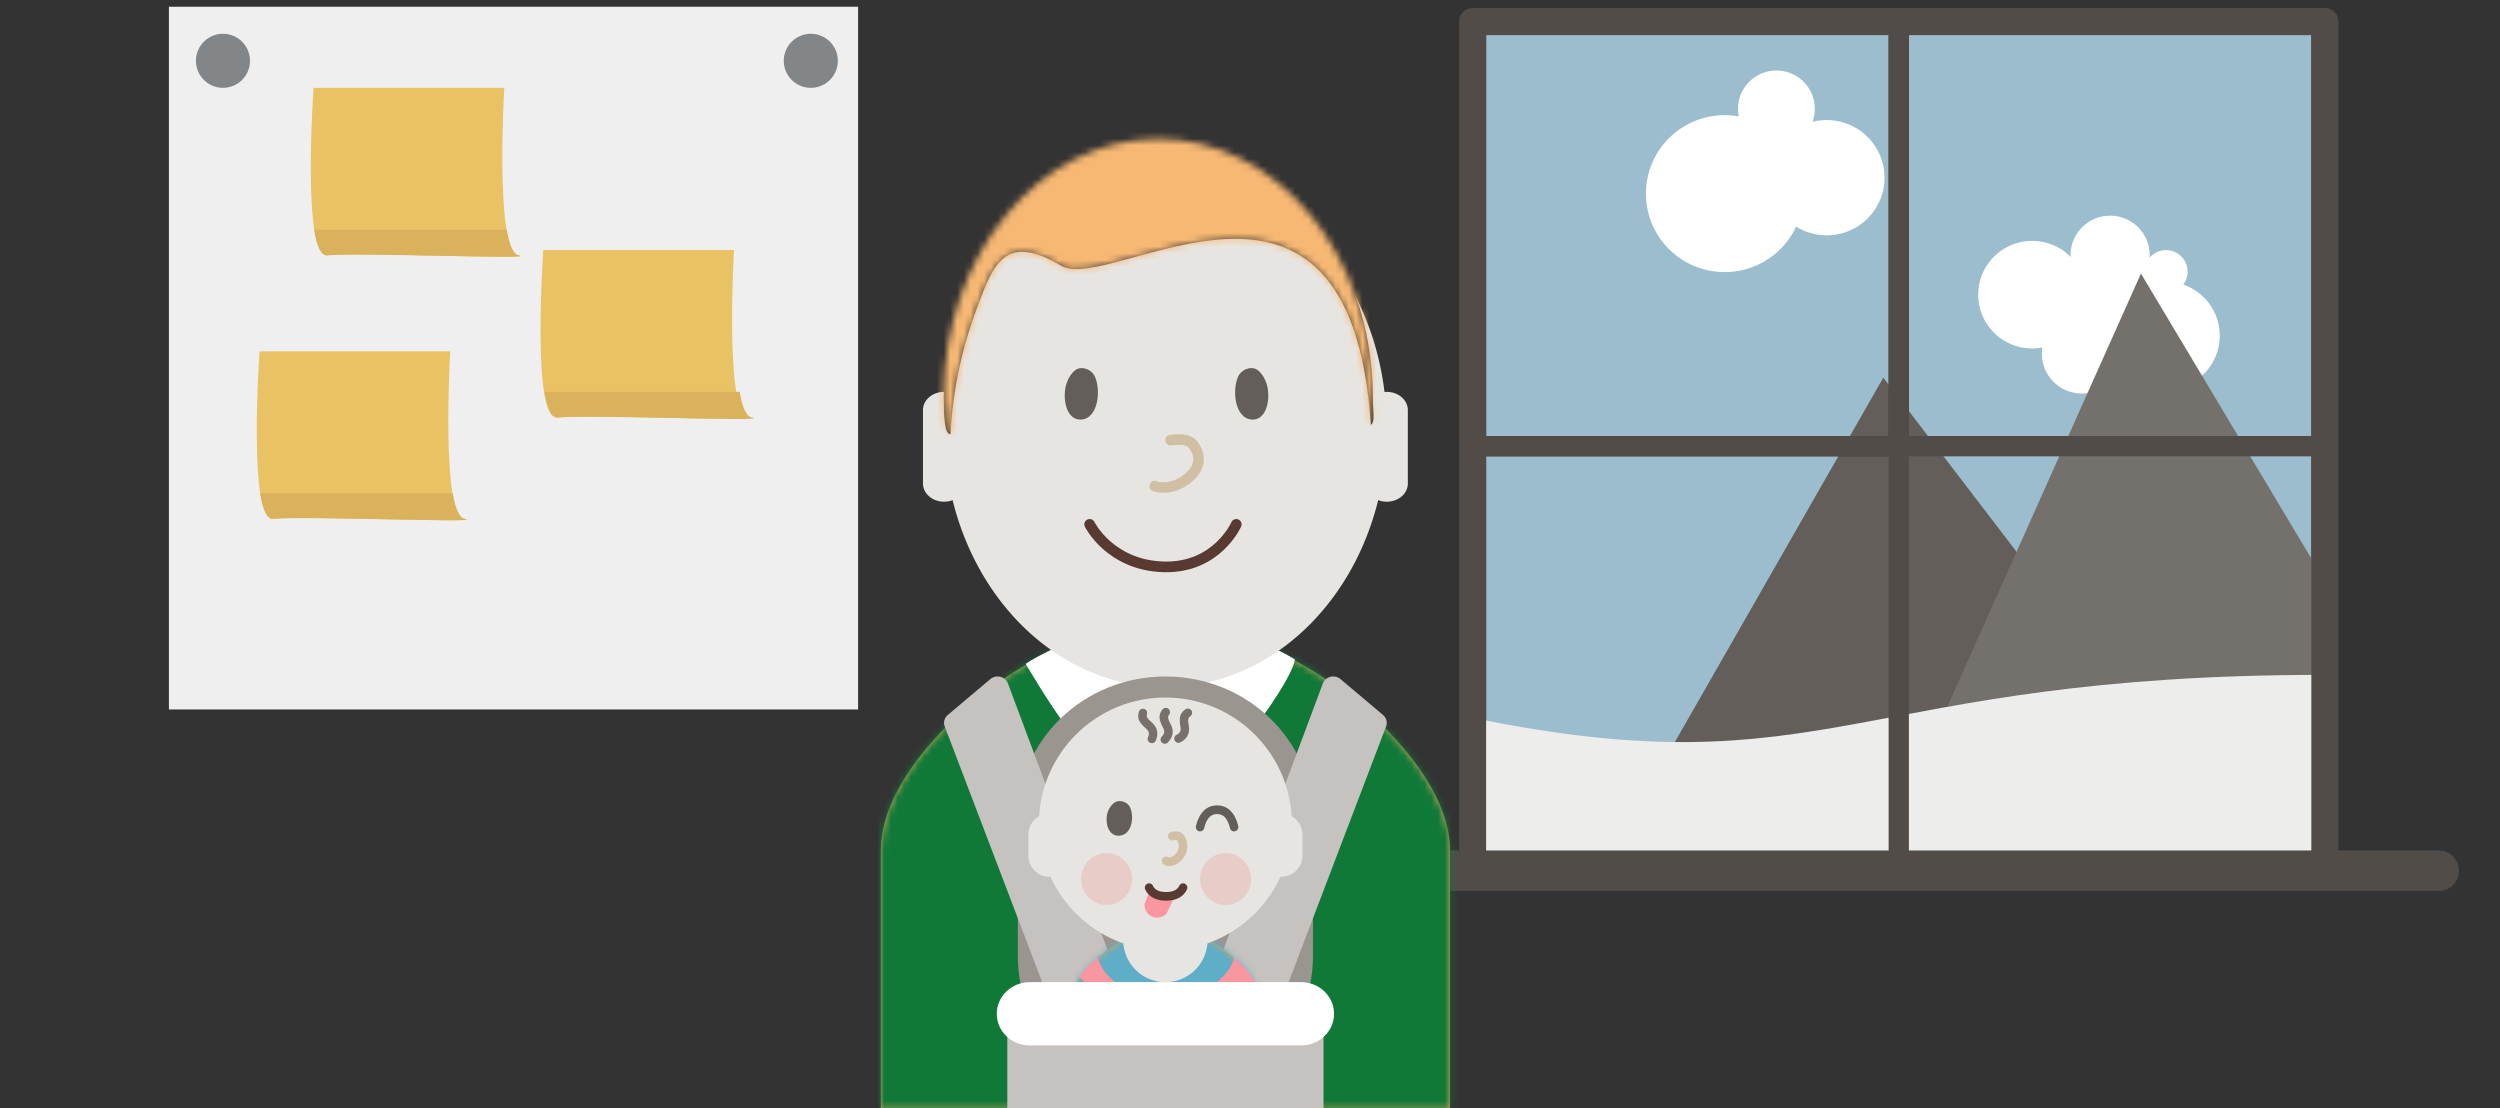 <svg xmlns="http://www.w3.org/2000/svg" xmlns:xlink="http://www.w3.org/1999/xlink" width="370" height="164" viewBox="0 0 370 164">
    <rect x="0" y="0" width="370" height="164" fill="#333333" stroke="none"/>
    <defs>
        <path id="a" d="M41.923 0H29.339C22.553 0 0 15.943 0 30.456V68.64h84.24V30.456C84.24 15.943 61.293 0 54.51 0H41.922z"/>
        <path id="c" d="M64.848 43.778c.508-.6.169-2.098.169-4.008 0-21.105-14.216-38.21-31.75-38.21-17.536 0-31.752 17.105-31.752 38.21 0 2.78.1 5.542.993 5.468.526-10.28 3.54-17.683 4.624-20.52 2.148-5.622 4.362-8.776 11.77-4.385C26.224 24.675 61.69-2.428 64.737 43.93c-.102.107-.065.057.111-.152z"/>
        <path id="e" d="M82.221 78.075v12.628H53.958V78.075c0-3.612 4.617-7.737 7.708-9.435h12.847c3.12 1.728 7.708 5.864 7.708 9.435z"/>
        <path id="g" d="M24.226 2.617c1.353 1.204 2.687 2.672 3.395 4.124-.427.265-2.435.265-2.66-.367.237.61.078 1.332-.442 1.777a1.52 1.52 0 0 1-2.102-.115 1.583 1.583 0 0 1-.619 2.034 1.517 1.517 0 0 1-1.682-.094 1.572 1.572 0 0 1-.998 1.7 1.516 1.516 0 0 1-1.465-.23 1.546 1.546 0 0 1-1.17.984 1.521 1.521 0 0 1-1.37-.45 1.537 1.537 0 0 1-1.378.867 1.534 1.534 0 0 1-1.324-.767 1.517 1.517 0 0 1-1.266.35 1.546 1.546 0 0 1-1.17-.984c-.404.316-.952.42-1.466.23a1.572 1.572 0 0 1-.997-1.7 1.517 1.517 0 0 1-1.682.094 1.583 1.583 0 0 1-.62-2.034 1.52 1.52 0 0 1-2.1.115 1.588 1.588 0 0 1-.443-1.777c-.447.2-.962-.615-1.382-.858.645-1.01 1.676-2.04 2.742-2.94.887 3.417 5.074 6.004 10.105 6.004 5.011 0 9.185-2.566 10.094-5.963z"/>
    </defs>
    <g fill="none" fill-rule="evenodd">
        <path fill="#EFEFEF" d="M25 105h102V1H25z"/>
        <path fill="#838688" d="M37 9.002a4 4 0 1 1-8-.003 4 4 0 0 1 8 .003M124 9.002A3.998 3.998 0 0 1 120 13a4 4 0 1 1 4-3.998"/>
        <path fill="#E9C264" d="M68.7 76.775c3.48.696-24.379-.49-28.224 0C36.634 77.27 38.41 52 38.41 52h28.224S65.213 76.088 68.7 76.775"/>
        <path fill="#DAB25B" d="M67.006 73H38.5c.37 2.347.991 3.912 2.015 3.795 3.854-.455 31.771.636 28.284 0-.874-.157-1.434-1.648-1.793-3.795"/>
        <path fill="#E9C264" d="M110.7 61.778c3.477.69-24.38-.493-28.223 0C78.632 62.272 80.41 37 80.41 37h28.222s-1.416 24.089 2.068 24.778"/>
        <path fill="#DAB25B" d="M109.48 58H80.6c.375 2.35 1.003 3.916 2.044 3.797 3.901-.455 32.18.632 28.652 0-.886-.162-1.457-1.647-1.817-3.797"/>
        <path fill="#E9C264" d="M76.7 37.779c3.483.688-24.378-.495-28.224 0C44.634 38.267 46.41 13 46.41 13h28.223S73.216 37.087 76.7 37.779"/>
        <path fill="#DAB25B" d="M75.01 34H46.5c.37 2.348.99 3.917 2.015 3.797 3.854-.456 31.775.632 28.284 0-.871-.159-1.435-1.651-1.79-3.797"/>
        <g>
            <path fill="#9BBDCD" d="M217.949 128.871H344.08V3.192H217.95z"/>
            <path stroke="#403A33" stroke-linecap="round" stroke-linejoin="round" stroke-width="4" d="M217.949 128.871H344.08V3.192H217.95z"/>
            <path fill="#FFF" d="M312.45 49.61c.036-4.425 3.666-7.98 8.106-7.944 4.44.038 8.008 3.653 7.972 8.077-.037 4.424-3.667 7.982-8.107 7.944-4.44-.037-8.008-3.654-7.972-8.078"/>
            <path fill="#FFF" d="M302.194 52.297c.028-3.258 2.699-5.876 5.969-5.85 3.27.028 5.897 2.691 5.87 5.95-.028 3.257-2.7 5.875-5.968 5.849-3.27-.028-5.9-2.691-5.871-5.95"/>
            <path fill="#FFF" d="M292.776 43.547c.036-4.397 3.643-7.932 8.056-7.894 4.414.037 7.96 3.63 7.923 8.028-.037 4.396-3.644 7.93-8.057 7.894-4.412-.036-7.959-3.632-7.922-8.028M317.366 40.185a3.197 3.197 0 0 1 3.229-3.163 3.197 3.197 0 0 1 3.175 3.216 3.197 3.197 0 0 1-3.228 3.164 3.197 3.197 0 0 1-3.176-3.217"/>
            <path fill="#FFF" d="M306.435 37.71c.028-3.226 2.674-5.82 5.912-5.791 3.237.026 5.84 2.662 5.811 5.889-.026 3.227-2.672 5.82-5.91 5.793-3.237-.028-5.84-2.664-5.813-5.89"/>
            <path fill="#FFF" d="M305.623 44.868c-.033 3.958 3.159 7.191 7.13 7.224 3.97.033 7.217-3.147 7.25-7.105.034-3.956-3.158-7.189-7.13-7.222-3.97-.033-7.217 3.146-7.25 7.103"/>
            <path fill="#635E59" d="M318.062 107.288L278.73 55.895l-34.758 60.757z"/>
            <path fill="#74706C" d="M342.42 83.227l-25.56-42.74-33.03 73.887 58.59-9.475z"/>
            <path fill="#EDEDEC" d="M217.95 106.242c52.841 10.851 56.327-6.365 126.13-6.365v28.995H217.95v-22.63z"/>
            <path fill="#FFF" d="M277.272 21.283a8.509 8.509 0 0 1-1.889 11.915c-3.824 2.77-9.177 1.928-11.957-1.882-2.782-3.81-1.935-9.145 1.889-11.915 3.824-2.77 9.177-1.928 11.957 1.882"/>
            <path fill="#FFF" d="M264.674 21.832c3.784 5.186 2.632 12.446-2.571 16.219-5.207 3.77-12.494 2.623-16.278-2.564-3.784-5.186-2.633-12.448 2.57-16.217 5.208-3.773 12.494-2.625 16.279 2.562"/>
            <path fill="#FFF" d="M267.509 12.772a5.654 5.654 0 0 1-1.255 7.915c-2.541 1.84-6.098 1.282-7.944-1.25a5.652 5.652 0 0 1 1.255-7.915 5.699 5.699 0 0 1 7.944 1.25"/>
            <path stroke="#403A33" stroke-linecap="round" stroke-linejoin="round" stroke-width="3" d="M217.95 66.032h63.066V3.192h-63.065z"/>
            <path stroke="#514C47" stroke-linecap="round" stroke-linejoin="round" stroke-width="3" d="M281.016 66.032h63.066V3.192h-63.066zM217.95 128.871h63.066V66.032h-63.065zM281.016 128.871h63.066V66.032h-63.066z"/>
            <path stroke="#514C47" stroke-linecap="round" stroke-linejoin="round" stroke-width="6" d="M201.105 128.871h159.821"/>
            <path stroke="#514C47" stroke-linecap="round" stroke-linejoin="round" stroke-width="4" d="M217.949 128.871H344.08V3.192H217.95z"/>
        </g>
        <g>
            <path fill="#E7E5E2" d="M152.2 98.05c1.593 2.547 6.068 47.31 19.5 47.31 13.435 0 19.5-45.595 19.5-47.968-20.569-11.783-39 .658-39 .658z"/>
            <g transform="translate(130.36 95.44)">
                <mask id="b" fill="#fff">
                    <use xlink:href="#a"/>
                </mask>
                <use fill="#D8A25D" xlink:href="#a"/>
                <g mask="url(#b)">
                    <path fill="#117938" d="M-51.48 113.63h196.685V-42.12H-51.48z"/>
                </g>
            </g>
            <path fill="#FFF" d="M151.803 98.253c1.627 2.638 8.936 15.768 19.714 23.856 10.706-7.965 20.108-22.08 20.108-24.538-21.002-12.2-39.822.682-39.822.682z"/>
            <path fill="#E7E5E2" d="M203.973 74.02c-3.928 15.972-16.54 27.66-31.494 27.66-14.952 0-27.564-11.688-31.492-27.659a3.54 3.54 0 0 1-1.267.231c-1.72 0-3.12-1.203-3.12-2.692V60.694c0-1.49 1.4-2.694 3.12-2.694.111 0 .221.005.33.015 2.264-18.53 15.92-32.775 32.43-32.775 16.509 0 30.165 14.246 32.43 32.775.109-.01.219-.015.33-.015 1.724 0 3.12 1.204 3.12 2.694V71.56c0 1.49-1.396 2.692-3.12 2.692-.45 0-.88-.082-1.267-.231z"/>
            <g>
                <path fill="#635E59" d="M160.047 62.094c-2.257.17-2.889-3.157-2.21-5.33.13-.412.877-2.286 2.2-2.286 1.32 0 1.904 1.024 1.985 1.2.972 2.119.495 6.23-1.975 6.416M185.24 62.094c2.258.17 2.89-3.157 2.21-5.33-.128-.412-.876-2.286-2.199-2.286-1.32 0-1.904 1.024-1.985 1.2-.972 2.119-.497 6.23 1.974 6.416"/>
                <path stroke="#D1BFA3" stroke-linecap="round" stroke-width="1.56" d="M173.24 65.15c1.35-.208 2.665-.158 3.283.6 1.505 1.849 1.073 3.984-1.462 5.563-1.267.788-3.06 1.11-4.16.624"/>
                <path stroke="#593A32" stroke-linecap="round" stroke-width="1.58" d="M182.966 77.606s-2.852 6.532-10.786 6.288c-7.934-.243-10.909-6.288-10.909-6.288"/>
            </g>
            <g transform="translate(138.16 19)">
                <mask id="d" fill="#fff">
                    <use xlink:href="#c"/>
                </mask>
                <use fill="#3E3832" xlink:href="#c"/>
                <g fill="#F6B873" mask="url(#d)">
                    <path d="M-18.177-34.32h104.65V88.92h-104.65z"/>
                </g>
            </g>
            <g>
                <path fill="#9B9590" d="M172.48 100.12c12.062 0 21.84 9.392 21.84 20.978v20.444c0 11.586-9.778 20.978-21.84 20.978s-21.84-9.392-21.84-20.978v-20.444c0-11.586 9.778-20.978 21.84-20.978z"/>
                <path fill="#C6C2BF" d="M140.269 105.818l6.295-5.308a1.685 1.685 0 0 1 2.298.133c.138.148.245.32.314.508l15.41 41.245c.3.803-.137 1.685-.977 1.977l-7.072 2.453c-.844.293-1.778-.122-2.086-.927l-14.633-38.39a1.502 1.502 0 0 1 .45-1.69zM204.691 105.818c.5.422.68 1.092.451 1.69l-14.633 38.39v.001c-.308.805-1.242 1.22-2.086.927l-7.072-2.453c-.84-.292-1.276-1.174-.976-1.977l15.409-41.245c.07-.187.176-.36.314-.508a1.685 1.685 0 0 1 2.298-.133l6.295 5.308z"/>
                <g transform="translate(158.44 139.12)">
                    <g transform="translate(-53.958 -68.64)">
                        <mask id="f" fill="#fff">
                            <use xlink:href="#e"/>
                        </mask>
                        <use fill="#D8A25D" xlink:href="#e"/>
                        <g fill="#5EAEC7" mask="url(#f)">
                            <path d="M1.117 146.765h146.765V0H1.117z"/>
                        </g>
                    </g>
                    <use fill="#FA96A0" xlink:href="#g"/>
                </g>
                <path fill="#E7E5E2" d="M153.796 120.797c.6-9.797 8.736-17.557 18.684-17.557s18.084 7.76 18.684 17.557a3.12 3.12 0 0 1 1.596 2.723v3.12a3.12 3.12 0 0 1-3.256 3.117 18.78 18.78 0 0 1-10.804 9.865 6.24 6.24 0 0 1-12.44 0 18.78 18.78 0 0 1-10.804-9.865 3.12 3.12 0 0 1-3.256-3.117v-3.12a3.12 3.12 0 0 1 1.596-2.723z"/>
                <g fill="#78706A" fill-rule="nonzero">
                    <path d="M168.555 105.355a.624.624 0 1 1 1.203.332c-.114.414-.004.594.755 1.277.79.711.974 1.645.536 2.65a.624.624 0 1 1-1.144-.5c.227-.52.156-.877-.227-1.222-1.088-.98-1.408-1.504-1.123-2.537zM172.033 105.022a.624.624 0 0 1 1.005.741c-.255.346-.217.553.246 1.463.483.947.32 1.884-.449 2.665a.624.624 0 0 1-.889-.876c.398-.404.46-.763.226-1.223-.664-1.304-.775-1.908-.139-2.77zM175.443 104.987a.624.624 0 1 1 .726 1.015c-.35.25-.377.459-.217 1.468.166 1.05-.279 1.89-1.251 2.396a.624.624 0 1 1-.575-1.108c.504-.262.674-.583.593-1.093-.229-1.446-.148-2.054.724-2.678z"/>
                </g>
                <path fill="#E8CCC8" d="M167.548 130.094c0 2.123-1.689 3.845-3.773 3.845-2.085 0-3.775-1.722-3.775-3.845s1.69-3.844 3.775-3.844c2.084 0 3.773 1.721 3.773 3.844"/>
                <path fill="#FA96A0" d="M170.53 135.666a1.89 1.89 0 0 1-1.138-1.875l.903-2.402 3.474 1.475-1.1 2.317a1.89 1.89 0 0 1-2.139.485z"/>
                <path fill="#E8CCC8" d="M185.161 130.094c0 2.123-1.69 3.845-3.773 3.845-2.085 0-3.775-1.722-3.775-3.845s1.69-3.844 3.775-3.844c2.084 0 3.773 1.721 3.773 3.844"/>
                <path fill="#D1BFA3" fill-rule="nonzero" d="M173.617 124.371a.63.63 0 0 1-.745-.495.64.64 0 0 1 .486-.759c.846-.181 1.554-.042 1.943.623.756 1.295.493 2.786-.7 3.819-.693.6-1.666.815-2.346.397a.648.648 0 0 1-.213-.88c.18-.303.567-.4.864-.217.149.092.56 0 .88-.277.73-.632.873-1.436.434-2.186-.041-.07-.224-.106-.603-.025z"/>
                <path fill="#635E59" fill-rule="nonzero" d="M177.003 122.25a.642.642 0 0 0 .457.777.628.628 0 0 0 .763-.466c.356-1.449.973-2.078 1.906-2.078.933 0 1.55.63 1.906 2.078a.628.628 0 0 0 .763.466.642.642 0 0 0 .457-.777c-.483-1.968-1.543-3.048-3.126-3.048s-2.643 1.08-3.126 3.048z"/>
                <path fill="#635E59" d="M165.67 123.683c-1.734.116-2.22-2.123-1.697-3.583.099-.278.673-1.539 1.689-1.539 1.015 0 1.463.69 1.525.809.747 1.424.381 4.188-1.517 4.313"/>
                <path fill="#593A32" fill-rule="nonzero" d="M175.66 131.662a.646.646 0 0 0-.282-.86.624.624 0 0 0-.844.287c-.302.615-.915.927-1.953.927s-1.652-.312-1.954-.927a.624.624 0 0 0-.844-.286.646.646 0 0 0-.281.86c.537 1.093 1.6 1.635 3.079 1.635 1.478 0 2.541-.542 3.078-1.636z"/>
                <path fill="#C6C2BF" d="M195.88 164.08h-46.8v-15.416c0-1.825 2.125-3.304 4.745-3.304h37.31c2.62 0 4.745 1.479 4.745 3.304v15.416z"/>
                <path fill="#FFF" d="M152.393 145.36h40.174c2.691 0 4.873 2.095 4.873 4.68 0 2.585-2.182 4.68-4.873 4.68h-40.174c-2.691 0-4.873-2.095-4.873-4.68 0-2.585 2.182-4.68 4.873-4.68z"/>
            </g>
        </g>
    </g>
</svg>
